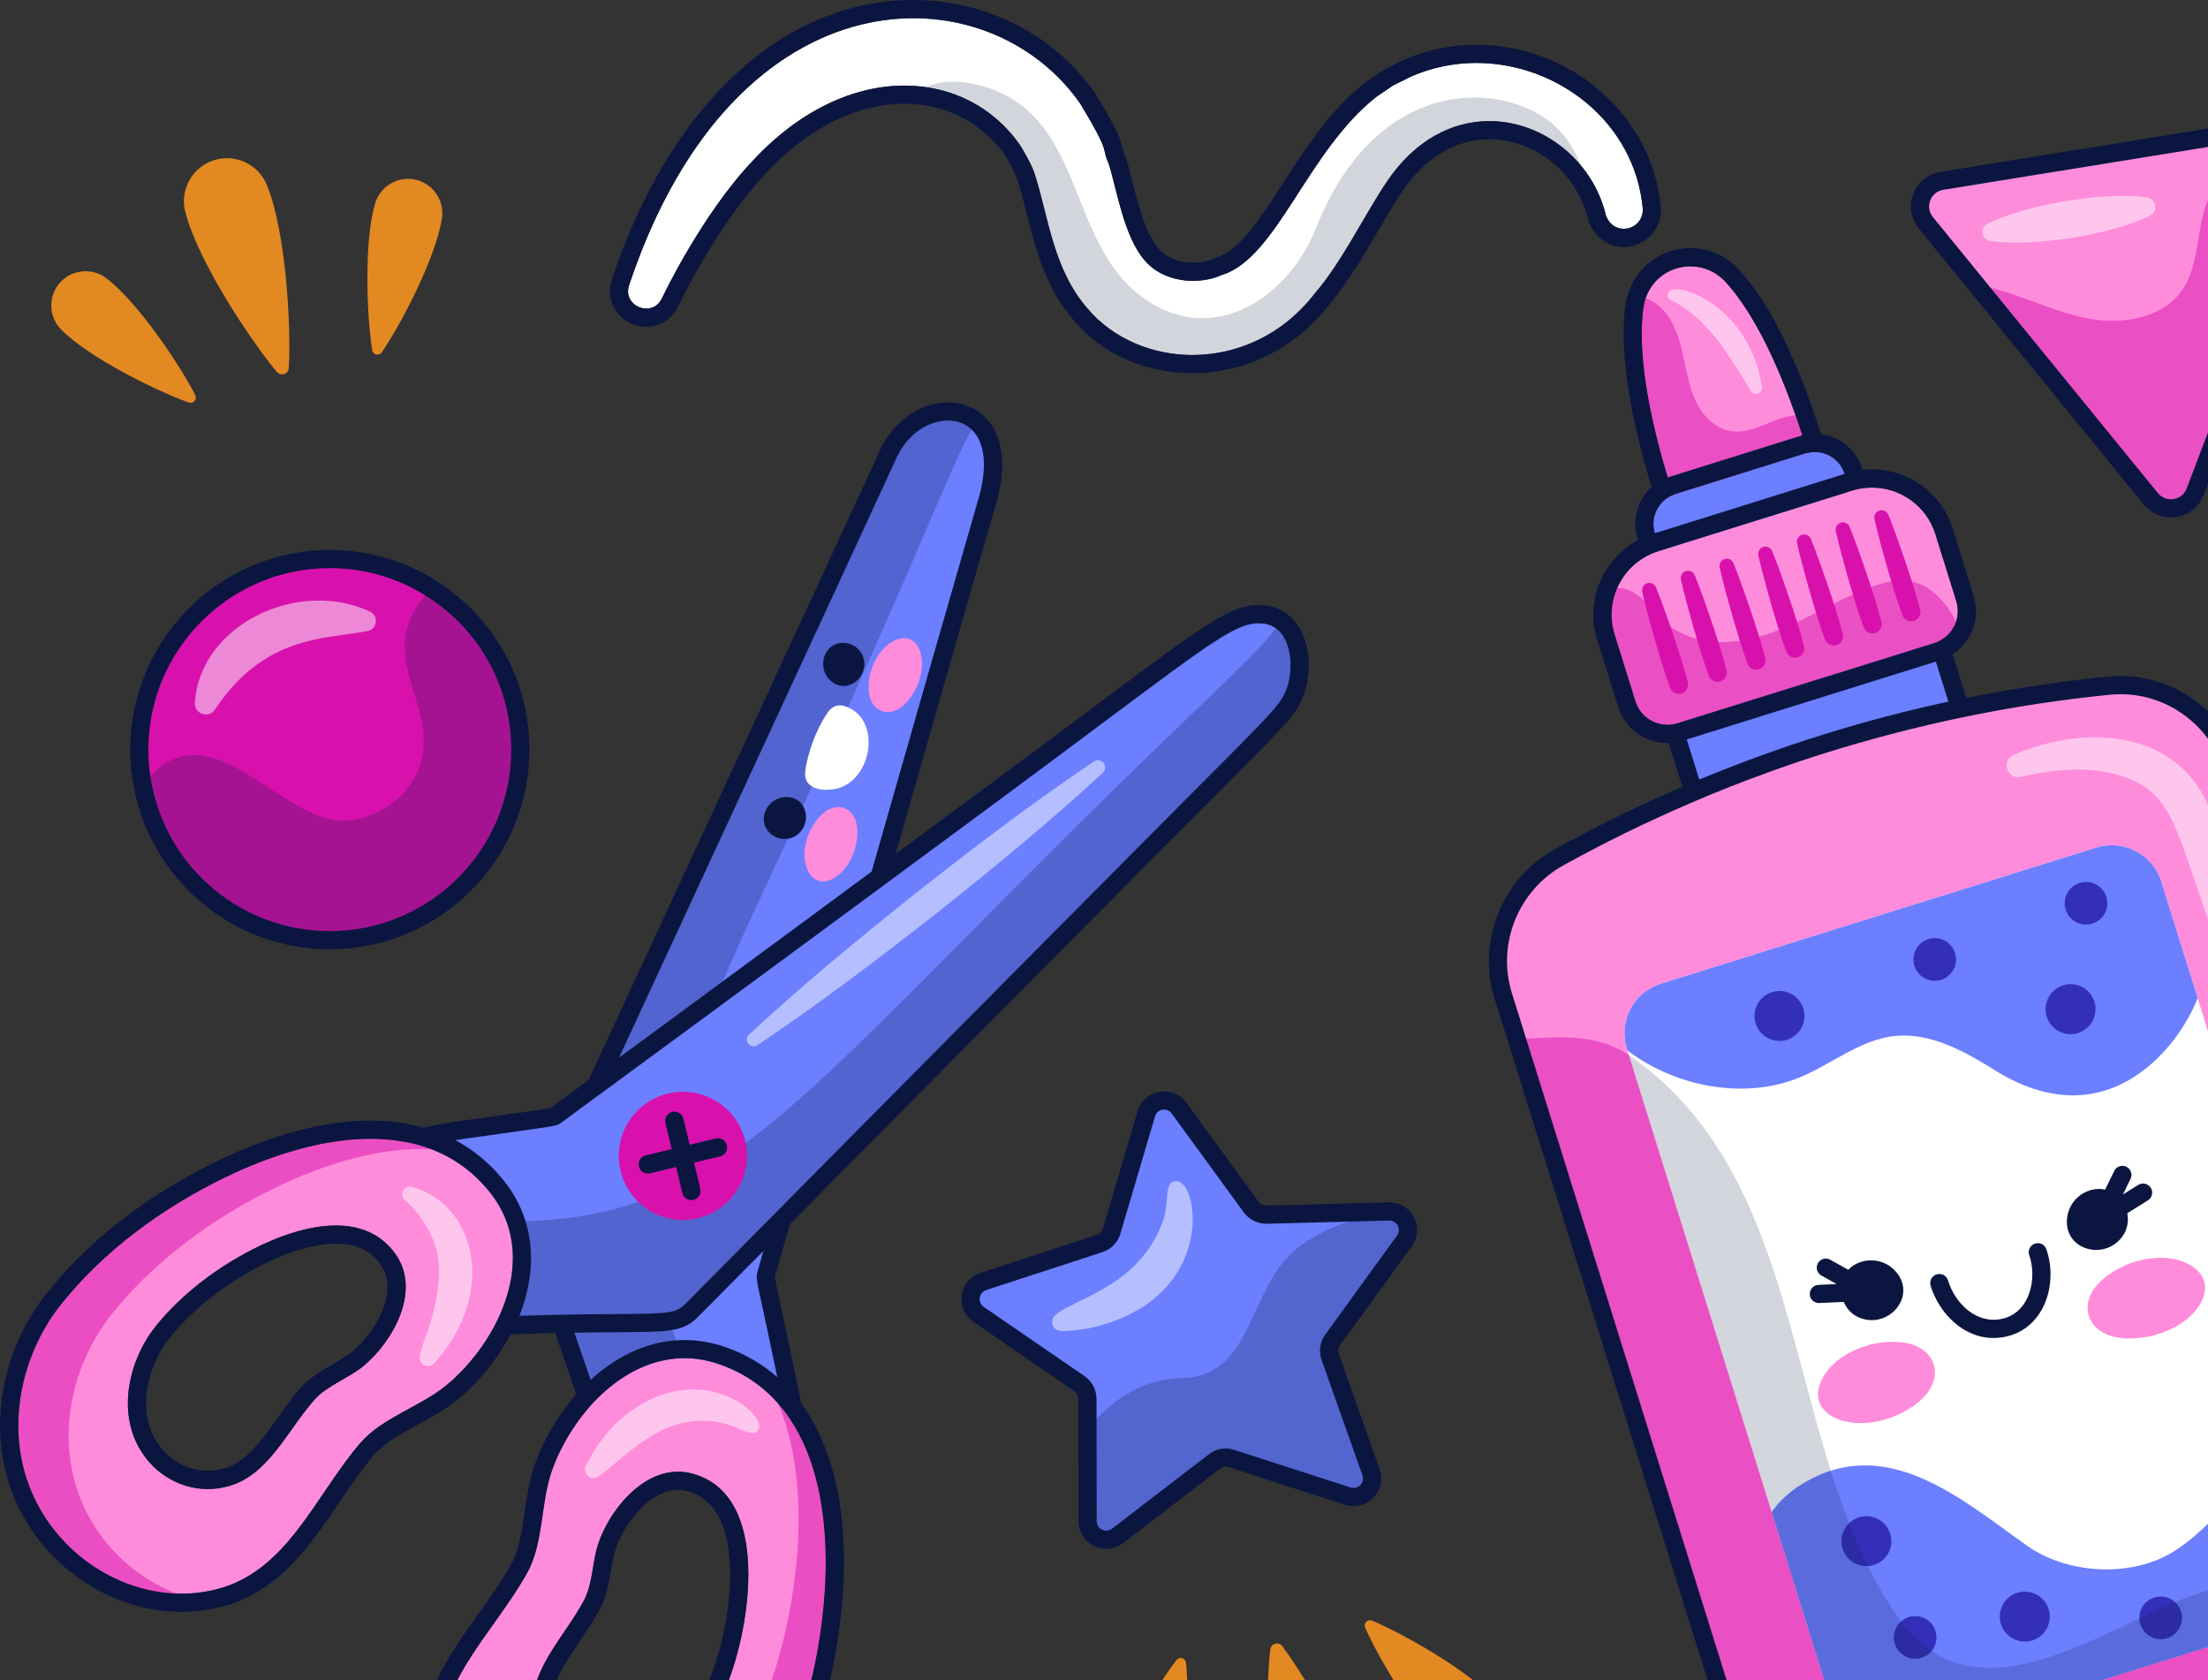 <svg width="92" height="70" viewBox="0 0 92 70" fill="none" xmlns="http://www.w3.org/2000/svg">
<rect x="0" y="0" width="92" height="70" fill="#333333" stroke="none"/>
<path d="M96.735 6.617L91.465 20.482C91.172 21.261 90.144 21.427 89.616 20.782L82.347 11.867L80.245 9.286C79.717 8.64 80.085 7.667 80.91 7.534L95.551 5.164C95.589 5.158 95.629 5.155 95.668 5.153C95.671 5.148 95.671 5.148 95.675 5.151C96.436 5.111 97.014 5.876 96.735 6.617Z" fill="#FF8CDB"/>
<g opacity="0.5">
<path d="M96.736 6.617L91.466 20.482C91.173 21.261 90.145 21.427 89.617 20.782L82.348 11.867C82.433 11.88 82.518 11.895 82.604 11.912C84.063 12.209 85.407 12.937 86.867 13.242C88.325 13.552 90.069 13.313 90.922 12.088C91.559 11.166 91.525 9.955 91.816 8.872C92.301 7.058 93.872 5.65 95.669 5.153C95.672 5.149 95.672 5.149 95.677 5.152C96.437 5.111 97.015 5.876 96.736 6.617Z" fill="#D811AD"/>
</g>
<path opacity="0.5" d="M82.818 9.318C84.443 8.53 87.542 7.979 89.45 8.22C89.85 8.271 89.944 8.814 89.575 8.993C87.911 9.79 84.802 10.289 82.936 10.044C82.726 10.017 82.577 9.824 82.605 9.613C82.623 9.481 82.707 9.372 82.818 9.318Z" fill="white"/>
<path d="M90.45 21.56C90.015 21.56 89.607 21.368 89.324 21.021L79.952 9.525C79.618 9.116 79.531 8.577 79.718 8.083C79.905 7.59 80.329 7.244 80.851 7.16L95.493 4.789C95.54 4.782 95.588 4.778 95.635 4.775C95.642 4.774 95.65 4.773 95.657 4.773C96.148 4.74 96.612 4.969 96.904 5.369C97.197 5.769 97.267 6.285 97.091 6.75C97.091 6.75 97.091 6.751 97.091 6.751L91.821 20.616C91.636 21.109 91.215 21.454 90.694 21.54C90.612 21.553 90.531 21.56 90.45 21.56ZM95.712 5.529C95.704 5.53 95.697 5.531 95.689 5.531C95.663 5.533 95.637 5.534 95.612 5.538L80.972 7.908C80.72 7.949 80.516 8.114 80.426 8.352C80.336 8.589 80.379 8.849 80.54 9.046L89.911 20.543C90.072 20.74 90.322 20.836 90.571 20.792C90.821 20.751 91.023 20.586 91.112 20.349L96.383 6.482C96.468 6.254 96.435 6.012 96.292 5.817C96.155 5.629 95.959 5.52 95.712 5.529Z" fill="#0A1640"/>
<path d="M55.528 55.821C55.378 56.03 55.337 56.298 55.426 56.536L57.126 61.335C57.342 61.943 56.77 62.529 56.158 62.334L51.314 60.766C51.071 60.686 50.805 60.732 50.603 60.889L46.564 63.99C46.054 64.379 45.318 64.019 45.318 63.373L45.313 59.561L45.31 58.283C45.31 58.029 45.185 57.789 44.974 57.644L40.779 54.764C40.248 54.401 40.365 53.585 40.977 53.388L45.816 51.808C46.06 51.731 46.248 51.535 46.32 51.289L47.762 46.407C47.945 45.79 48.756 45.65 49.131 46.171L52.131 50.286C52.281 50.494 52.524 50.615 52.78 50.606L57.869 50.472C57.935 50.468 58 50.477 58.062 50.494C58.585 50.606 58.856 51.236 58.516 51.702L55.528 55.821Z" fill="#6B7FFF"/>
<g opacity="0.25">
<path d="M55.528 55.821C55.377 56.03 55.337 56.298 55.426 56.536L57.125 61.335C57.342 61.943 56.769 62.529 56.158 62.334L51.313 60.766C51.07 60.686 50.804 60.731 50.602 60.889L46.564 63.99C46.053 64.379 45.318 64.019 45.317 63.373L45.312 59.561C46.299 58.302 47.651 57.443 49.227 57.416C52.252 57.369 51.981 53.666 54.016 52.035C55.171 51.111 56.593 50.68 58.062 50.493C58.584 50.605 58.855 51.236 58.516 51.702L55.528 55.821Z" fill="#0A1640"/>
</g>
<path opacity="0.5" d="M45.333 55.349C44.512 55.457 43.853 55.618 43.836 55.07C43.811 54.257 47.294 54.006 48.422 50.959C48.777 50.103 48.432 49.171 49.054 49.216C49.98 49.285 50.69 54.201 45.333 55.349Z" fill="white"/>
<path d="M46.093 64.529C45.919 64.529 45.743 64.489 45.58 64.409C45.185 64.213 44.939 63.817 44.939 63.374L44.931 58.283C44.931 58.153 44.867 58.03 44.759 57.956L40.565 55.077C40.198 54.826 40.011 54.396 40.075 53.957C40.139 53.519 40.44 53.162 40.86 53.027L45.698 51.448C45.824 51.408 45.919 51.309 45.957 51.182L47.399 46.3C47.525 45.874 47.875 45.563 48.314 45.489C48.749 45.414 49.181 45.591 49.439 45.95L52.437 50.063C52.515 50.171 52.634 50.224 52.768 50.228L57.859 50.094C57.952 50.087 58.057 50.1 58.162 50.129C58.521 50.205 58.83 50.471 58.97 50.837C59.109 51.201 59.055 51.608 58.824 51.926L55.837 56.044C55.759 56.152 55.739 56.286 55.783 56.404L57.484 61.208C57.633 61.625 57.534 62.081 57.227 62.398C56.919 62.715 56.464 62.829 56.044 62.695L51.198 61.127C51.073 61.086 50.938 61.109 50.836 61.189L46.796 64.291C46.587 64.449 46.341 64.529 46.093 64.529ZM48.509 46.229C48.486 46.229 48.463 46.231 48.439 46.235C48.286 46.261 48.169 46.365 48.125 46.514L46.683 51.396C46.575 51.764 46.293 52.053 45.93 52.169L41.093 53.747C40.946 53.795 40.846 53.914 40.824 54.066C40.801 54.22 40.864 54.364 40.992 54.452L45.187 57.331C45.5 57.547 45.687 57.902 45.688 58.282L45.696 63.373C45.696 63.528 45.778 63.662 45.915 63.73C46.053 63.798 46.21 63.783 46.334 63.689L50.371 60.589C50.67 60.355 51.068 60.286 51.432 60.407L56.274 61.973C56.422 62.022 56.573 61.982 56.68 61.871C56.787 61.761 56.82 61.608 56.768 61.462L55.068 56.664C54.938 56.314 54.994 55.914 55.221 55.6L55.221 55.6L58.208 51.481C58.319 51.329 58.288 51.182 58.26 51.109C58.212 50.984 58.108 50.892 57.981 50.865C57.934 50.852 57.908 50.852 57.888 50.851L52.788 50.985C52.421 50.993 52.047 50.819 51.822 50.509L48.824 46.395C48.748 46.288 48.633 46.229 48.509 46.229Z" fill="#0A1640"/>
<path d="M21.679 31.231C21.679 35.617 18.125 39.172 13.739 39.172C9.875 39.172 6.652 36.404 5.949 32.743C5.852 32.253 5.803 31.749 5.803 31.231C5.803 26.846 9.357 23.291 13.739 23.291C15.313 23.291 16.785 23.751 18.019 24.547C20.221 25.953 21.679 28.419 21.679 31.231Z" fill="#D811AD"/>
<g opacity="0.25">
<path d="M21.68 31.231C21.68 35.617 18.125 39.172 13.739 39.172C9.875 39.172 6.652 36.404 5.949 32.743C6.06 32.566 6.192 32.403 6.338 32.257C8.973 29.609 11.821 34.392 14.469 34.185C16.016 34.065 17.471 32.832 17.639 31.253C17.83 29.427 16.401 27.774 17.02 25.996C17.241 25.36 17.586 24.882 18.019 24.546C20.221 25.953 21.68 28.419 21.68 31.231Z" fill="#0A1640"/>
</g>
<path opacity="0.5" d="M8.968 29.546L8.956 29.564C8.697 29.951 8.094 29.745 8.121 29.283C8.317 26.036 12.42 24.078 15.413 25.48C15.808 25.665 15.707 26.256 15.273 26.298C13.487 26.635 11.024 26.474 8.968 29.546Z" fill="white"/>
<path d="M13.74 39.551C9.76 39.551 6.327 36.718 5.578 32.815C5.476 32.306 5.425 31.772 5.425 31.232C5.425 26.644 9.155 22.912 13.74 22.912C15.339 22.912 16.89 23.367 18.225 24.229C20.625 25.761 22.059 28.38 22.059 31.232C22.059 35.819 18.327 39.551 13.74 39.551ZM13.74 23.67C9.573 23.67 6.183 27.062 6.183 31.232C6.183 31.723 6.229 32.206 6.322 32.67C7.003 36.219 10.123 38.793 13.74 38.793C17.91 38.793 21.302 35.401 21.302 31.232C21.302 28.64 19.999 26.26 17.816 24.866C16.602 24.083 15.193 23.67 13.74 23.67Z" fill="#0A1640"/>
<path d="M40.717 17.592C41.331 18.146 41.617 19.227 41.135 20.884C39.613 26.122 32.699 50.371 31.928 53.079C31.892 53.218 31.887 53.224 32.134 54.356C32.295 55.098 32.566 56.337 32.969 58.352C33.065 58.806 32.974 59.281 32.711 59.67C32.687 59.706 32.662 59.743 32.634 59.777C32.314 60.179 31.836 60.418 31.32 60.428L30.147 60.46L26.543 60.552C25.791 60.577 25.112 60.113 24.864 59.393L22.281 51.887C22.134 51.466 22.16 50.994 22.349 50.594C24.075 46.871 36.183 20.741 36.964 19.018C37.736 17.203 39.685 16.655 40.717 17.592Z" fill="#6B7FFF"/>
<path opacity="0.25" d="M40.717 17.592C40.306 18.087 39.889 19.057 38.825 21.525C37.609 24.36 35.57 29.099 31.727 37.308C27.095 47.21 27.24 49.429 27.405 52.003C27.426 52.305 27.445 52.611 27.458 52.932C27.537 54.803 29.221 58.621 30.104 60.374L30.147 60.461L26.543 60.553C25.791 60.577 25.112 60.113 24.864 59.394L22.281 51.887C22.134 51.466 22.16 50.995 22.349 50.594C24.075 46.871 36.183 20.741 36.964 19.018C37.736 17.203 39.685 16.655 40.717 17.592Z" fill="#0A1640"/>
<path d="M34.483 29.69C34.682 29.398 34.954 29.331 35.228 29.428C36.702 29.947 36.365 32.307 35.037 32.803C34.561 32.981 33.575 32.99 33.546 32.282C33.531 31.909 33.836 30.641 34.483 29.69Z" fill="white"/>
<path d="M33.676 36.305C33.278 35.531 33.685 34.382 34.33 33.857C34.97 33.336 35.811 33.703 35.718 34.832C35.592 36.379 34.191 37.309 33.676 36.305Z" fill="#FF8CDB"/>
<path d="M37.355 26.652C36.543 26.966 36.081 28.094 36.214 28.915C36.345 29.729 37.217 30.015 37.899 29.111C38.834 27.873 38.408 26.246 37.355 26.652Z" fill="#FF8CDB"/>
<path d="M24.081 78.983C21.165 78.521 18.675 76.198 18.352 73.263C18.019 70.221 20.562 68.067 21.976 65.508C22.648 64.289 22.529 62.627 22.983 61.31C23.88 58.712 26.649 55.695 29.96 56.836C34.023 58.238 34.692 63.032 34.315 66.938C34.032 69.877 33.191 72.803 31.692 75.261C30.28 77.573 27.34 79.499 24.081 78.983ZM29.526 71.779C30.39 70.313 30.897 68.612 31.1 66.93C31.369 64.692 31.073 62.001 28.856 61.396C27.049 60.904 25.477 62.746 24.943 64.265C24.672 65.035 24.713 65.972 24.323 66.697C23.504 68.216 22.07 69.559 22.206 71.272C22.337 72.923 23.674 74.125 25.274 74.251C27.062 74.392 28.712 73.159 29.526 71.779Z" fill="#FF8CDB"/>
<path opacity="0.5" d="M22.948 77.168C26.207 77.684 29.148 75.757 30.56 73.445C32.059 70.988 32.9 68.062 33.183 65.123C33.395 62.931 33.276 60.457 32.413 58.462C34.292 60.585 34.598 64.01 34.315 66.938C34.032 69.876 33.191 72.802 31.692 75.26C30.28 77.572 27.34 79.499 24.081 78.982C21.72 78.608 19.638 77.015 18.76 74.863C19.82 76.069 21.318 76.909 22.948 77.168Z" fill="#D811AD"/>
<path opacity="0.5" d="M25.6 59.361C25.092 59.937 24.802 60.285 24.415 61.069C24.252 61.402 24.647 61.731 24.944 61.51L24.973 61.489C26.182 60.589 27.482 59.069 29.489 59.201C30.763 59.252 31.367 60.073 31.617 59.521C31.915 58.86 28.865 56.302 25.6 59.361Z" fill="white"/>
<path d="M40.972 17.312C40.444 16.835 39.705 16.659 38.941 16.827C37.935 17.046 37.068 17.811 36.621 18.863C35.835 20.59 23.622 46.947 22.007 50.435C21.775 50.925 21.745 51.501 21.921 52.012L24.013 58.09C23.249 58.958 22.63 60.01 22.269 61.063C22.05 61.686 21.956 62.352 21.861 62.996C21.745 63.799 21.634 64.559 21.311 65.144C20.929 65.84 20.435 66.531 19.958 67.201C18.665 69.014 17.329 70.891 17.596 73.348C17.948 76.518 20.624 79.203 23.962 79.731C24.357 79.792 24.756 79.826 25.156 79.826C27.974 79.826 30.792 78.189 32.338 75.655C33.812 73.241 34.757 70.251 35.07 67.008C35.302 64.62 35.229 61.243 33.575 58.743C33.507 58.64 33.438 58.541 33.365 58.443C33.361 58.387 33.352 58.331 33.339 58.279C32.961 56.376 32.691 55.144 32.532 54.409L32.506 54.276C32.386 53.739 32.287 53.275 32.291 53.185C33.266 49.77 40.023 26.075 41.501 20.989C42.141 18.785 41.445 17.737 40.972 17.312ZM34.314 66.934C34.031 69.877 33.189 72.802 31.69 75.259C30.435 77.317 27.974 79.065 25.156 79.065C24.804 79.065 24.443 79.04 24.082 78.984C21.165 78.52 18.674 76.2 18.352 73.262C18.017 70.221 20.56 68.069 21.977 65.508C22.647 64.288 22.527 62.626 22.982 61.307C23.262 60.491 23.734 59.632 24.34 58.876C24.417 58.777 24.499 58.678 24.585 58.584C25.607 57.441 26.973 56.586 28.515 56.586C28.983 56.586 29.465 56.664 29.959 56.836C31.29 57.295 32.257 58.12 32.94 59.16C33.008 59.263 33.073 59.37 33.142 59.477C34.37 61.582 34.555 64.439 34.314 66.934ZM40.77 20.778C39.293 25.864 32.536 49.563 31.561 52.982C31.501 53.223 31.514 53.292 31.763 54.439L31.793 54.568C31.917 55.156 32.115 56.058 32.386 57.373C31.758 56.823 31.028 56.402 30.208 56.118C29.649 55.925 29.082 55.83 28.515 55.83C27.149 55.83 25.783 56.41 24.61 57.489L22.639 51.763C22.523 51.436 22.544 51.071 22.695 50.753C24.31 47.265 36.526 20.903 37.312 19.168C37.669 18.33 38.339 17.733 39.104 17.565C39.237 17.535 39.37 17.522 39.499 17.522C39.868 17.522 40.208 17.642 40.461 17.875C41.045 18.398 41.157 19.455 40.77 20.778Z" fill="#0A1640"/>
<path d="M32.758 33.205C32.255 33.212 31.891 33.591 31.832 34.012C31.733 34.731 32.571 35.199 33.155 34.823C33.882 34.355 33.643 33.193 32.758 33.205Z" fill="#0A1640"/>
<path d="M34.452 27.14C34.216 27.492 34.235 28.018 34.606 28.358C35.258 28.956 36.21 28.247 35.98 27.415C35.794 26.744 34.856 26.537 34.452 27.14Z" fill="#0A1640"/>
<path d="M28.855 61.397C28.653 61.341 28.451 61.316 28.253 61.316C26.707 61.316 25.418 62.918 24.946 64.267C24.671 65.036 24.714 65.972 24.323 66.694C23.502 68.214 22.072 69.559 22.205 71.273C22.338 72.922 23.674 74.125 25.276 74.25C25.371 74.258 25.461 74.263 25.555 74.263C27.231 74.263 28.756 73.086 29.525 71.78C30.388 70.315 30.895 68.614 31.097 66.93C31.367 64.692 31.075 61.999 28.855 61.397ZM30.345 66.84C30.143 68.528 29.632 70.105 28.872 71.393C28.253 72.446 26.986 73.502 25.555 73.502C25.483 73.502 25.41 73.502 25.337 73.494C24.056 73.395 23.06 72.433 22.961 71.213C22.884 70.255 23.498 69.353 24.147 68.395C24.434 67.965 24.735 67.523 24.988 67.055C25.272 66.526 25.371 65.946 25.457 65.431C25.513 65.1 25.564 64.782 25.659 64.52C26.08 63.317 27.166 62.072 28.253 62.072C28.386 62.072 28.524 62.093 28.657 62.127C30.629 62.664 30.495 65.603 30.345 66.84Z" fill="#0A1640"/>
<path d="M54.089 26.709C54.411 27.516 54.272 28.61 53.729 29.415C53.446 29.833 55.113 28.042 28.849 54.567C28.001 55.429 27.497 54.926 19.732 55.275C18.968 55.291 18.295 54.816 18.056 54.098L16.857 50.605L16.505 49.579C16.337 49.096 16.394 48.564 16.664 48.123C17.212 47.241 17.689 47.309 21.915 46.702C23.063 46.537 23.069 46.536 23.189 46.45C31.341 40.464 37.034 36.26 41.19 33.187C43.987 31.12 46.763 29.016 49.613 27.023C50.311 26.535 51.144 25.802 52.019 25.66C53.119 25.481 53.795 25.976 54.089 26.709Z" fill="#6B7FFF"/>
<path opacity="0.25" d="M54.149 26.685C54.47 27.473 54.274 28.607 53.729 29.414C53.446 29.832 55.113 28.042 28.849 54.567C28.002 55.429 27.498 54.925 19.732 55.274C18.968 55.29 18.295 54.816 18.056 54.098L16.857 50.605L17.234 50.644C30.353 52.087 31.162 47.407 50.156 29.268C53.423 26.155 53.248 26.052 53.308 25.799C53.688 25.969 53.981 26.274 54.149 26.685Z" fill="#0A1640"/>
<path d="M30.733 49.549C29.965 50.807 28.321 51.205 27.062 50.436C25.804 49.668 25.406 48.024 26.174 46.766C26.943 45.507 28.587 45.109 29.845 45.878C31.104 46.647 31.502 48.29 30.733 49.549Z" fill="#D811AD"/>
<path d="M2.491 54.413C4.271 52.151 6.721 50.344 9.377 49.054C12.906 47.34 17.634 46.295 20.363 49.615C22.587 52.321 20.724 55.968 18.602 57.714C17.526 58.599 15.926 59.065 15.018 60.121C13.112 62.339 11.979 65.473 9.012 66.221C6.148 66.941 3.104 65.416 1.654 62.845C0.034 59.97 0.815 56.542 2.491 54.413ZM5.674 60.077C6.35 61.533 7.942 62.367 9.535 61.914C11.188 61.445 11.948 59.633 13.086 58.336C13.629 57.718 14.522 57.43 15.149 56.907C16.386 55.878 17.566 53.762 16.474 52.24C15.134 50.372 12.509 51.034 10.505 52.066C8.999 52.842 7.581 53.91 6.508 55.231C5.499 56.474 4.918 58.45 5.674 60.077Z" fill="#FF8CDB"/>
<path opacity="0.5" d="M3.75 63.273C2.13 60.398 2.911 56.971 4.587 54.842C6.368 52.58 8.817 50.772 11.473 49.483C13.454 48.52 15.814 47.77 17.985 47.883C15.339 46.862 12.023 47.769 9.378 49.054C6.722 50.344 4.272 52.152 2.491 54.413C0.816 56.542 0.035 59.97 1.655 62.845C2.829 64.927 5.047 66.323 7.37 66.397C5.871 65.824 4.561 64.712 3.75 63.273Z" fill="#D811AD"/>
<g opacity="0.5">
<path d="M31.209 43.103C33.456 41.017 35.817 39.078 38.206 37.174C40.607 35.285 43.036 33.432 45.581 31.726C45.719 31.633 45.905 31.67 45.998 31.808C46.081 31.932 46.059 32.096 45.952 32.195C43.703 34.276 41.339 36.211 38.945 38.109C36.539 39.993 34.106 41.841 31.558 43.544C31.429 43.63 31.253 43.595 31.167 43.466C31.088 43.349 31.109 43.195 31.209 43.103Z" fill="white"/>
<path d="M17.181 49.449C19.855 50.229 20.71 53.884 18.097 56.797C17.966 56.942 17.742 56.954 17.597 56.824C17.168 56.439 18.239 55.266 18.296 52.946C18.283 51.107 16.835 49.969 16.862 50.001C16.616 49.766 16.851 49.353 17.181 49.449Z" fill="white"/>
</g>
<path d="M30.114 47.477C30.027 47.423 29.923 47.407 29.823 47.431L28.737 47.694L28.474 46.607C28.45 46.507 28.389 46.423 28.301 46.37C28.213 46.316 28.11 46.3 28.011 46.324C27.911 46.348 27.826 46.408 27.773 46.497C27.719 46.585 27.703 46.688 27.727 46.787L27.99 47.874L26.904 48.137C26.805 48.161 26.725 48.215 26.666 48.31C26.612 48.398 26.596 48.501 26.62 48.601C26.644 48.7 26.706 48.785 26.794 48.838C26.881 48.892 26.985 48.908 27.084 48.884L28.171 48.621L28.433 49.707C28.457 49.807 28.518 49.891 28.606 49.945C28.694 49.998 28.797 50.014 28.897 49.991C28.993 49.967 29.073 49.909 29.125 49.832C29.183 49.745 29.207 49.635 29.18 49.527L28.918 48.44L30.004 48.178C30.101 48.154 30.18 48.096 30.232 48.02C30.29 47.934 30.314 47.823 30.287 47.714C30.263 47.615 30.202 47.531 30.114 47.477Z" fill="#0A1640"/>
<path d="M54.108 26.101C53.769 25.572 53.267 25.267 52.648 25.22C51.381 25.121 50.474 25.791 45.483 29.524C44.25 30.443 42.768 31.552 40.964 32.883C36.956 35.843 31.29 40.031 22.953 46.152C22.888 46.178 22.523 46.234 21.861 46.328C21.252 46.414 20.719 46.487 20.255 46.552C18.971 46.732 18.184 46.84 17.648 46.981C17.527 46.943 17.403 46.913 17.274 46.883C16.698 46.754 16.084 46.685 15.44 46.685C13.021 46.685 10.628 47.604 9.048 48.373C6.118 49.795 3.644 51.719 1.895 53.945C0.117 56.204 -0.849 59.946 0.993 63.219C2.342 65.611 4.92 67.154 7.557 67.154C8.111 67.154 8.661 67.085 9.194 66.952C11.591 66.35 12.884 64.443 14.134 62.605C14.593 61.922 15.074 61.217 15.59 60.611C16.024 60.109 16.698 59.744 17.411 59.353C17.983 59.044 18.571 58.721 19.082 58.3C19.95 57.583 20.732 56.621 21.277 55.594V55.59C23.309 55.521 24.718 55.513 25.77 55.504C27.957 55.491 28.477 55.487 29.117 54.834C29.551 54.391 29.984 53.958 30.418 53.519L32.6 51.32C35.221 48.67 37.845 46.023 40.47 43.377C42.579 41.247 44.693 39.12 46.806 36.994C48.146 35.645 49.233 34.554 50.118 33.669C53.803 29.975 54.023 29.756 54.319 28.953C54.607 28.192 54.663 26.973 54.108 26.101ZM18.601 57.716C17.527 58.601 15.925 59.065 15.014 60.117C13.111 62.338 11.977 65.47 9.009 66.217C8.528 66.337 8.042 66.397 7.557 66.397C5.169 66.397 2.858 64.984 1.655 62.845C0.031 59.971 0.813 56.543 2.488 54.413C4.271 52.153 6.719 50.345 9.378 49.056C11.221 48.158 13.395 47.445 15.44 47.445C15.878 47.445 16.316 47.48 16.737 47.553C16.861 47.57 16.986 47.596 17.106 47.621C18.335 47.896 19.46 48.515 20.362 49.615C21.793 51.35 21.535 53.476 20.607 55.238C20.547 55.349 20.487 55.461 20.422 55.568C19.92 56.415 19.271 57.162 18.601 57.716ZM53.61 28.686C53.61 28.691 53.61 28.691 53.61 28.691C53.37 29.335 53.155 29.55 49.581 33.132C48.696 34.022 47.609 35.108 46.269 36.462C44.156 38.588 42.042 40.714 39.933 42.845C37.308 45.487 34.684 48.137 32.063 50.787L29.881 52.987C29.448 53.425 29.009 53.863 28.58 54.301C28.172 54.718 27.918 54.731 25.766 54.748C24.774 54.752 23.477 54.761 21.638 54.821C22.471 52.733 22.235 50.697 20.947 49.133C20.384 48.446 19.722 47.901 18.971 47.501C19.353 47.441 19.808 47.381 20.358 47.304C20.826 47.239 21.359 47.166 21.969 47.076C23.215 46.9 23.215 46.9 23.412 46.754C31.741 40.641 37.407 36.453 41.415 33.493C43.219 32.157 44.705 31.049 45.934 30.13C50.625 26.629 51.596 25.89 52.588 25.976C52.966 26.006 53.262 26.182 53.468 26.504C53.859 27.123 53.834 28.094 53.61 28.686Z" fill="#0A1640"/>
<path d="M13.996 51.058C12.853 51.058 11.586 51.505 10.504 52.063C9 52.84 7.583 53.91 6.509 55.229C5.495 56.475 4.919 58.451 5.671 60.079C6.221 61.264 7.381 62.037 8.657 62.037C8.944 62.037 9.241 61.999 9.537 61.913C11.187 61.445 11.947 59.632 13.085 58.335C13.627 57.716 14.52 57.428 15.147 56.908C16.389 55.877 17.566 53.76 16.47 52.239C15.856 51.38 14.971 51.058 13.996 51.058ZM14.662 56.324C14.451 56.5 14.172 56.659 13.884 56.827C13.429 57.089 12.914 57.381 12.514 57.832C12.162 58.236 11.853 58.674 11.552 59.095C10.882 60.036 10.25 60.925 9.331 61.183C9.108 61.247 8.884 61.277 8.657 61.277C7.69 61.277 6.788 60.68 6.358 59.757C5.723 58.382 6.294 56.694 7.097 55.706C8.042 54.546 9.34 53.519 10.852 52.737C12.007 52.14 13.124 51.814 13.996 51.814C14.829 51.814 15.439 52.097 15.856 52.682C16.668 53.816 15.624 55.525 14.662 56.324Z" fill="#0A1640"/>
<path d="M75.326 18.867C75.291 18.867 75.257 18.88 75.222 18.888L69.81 20.581C69.776 20.589 69.746 20.602 69.716 20.619C68.392 16.508 68.298 14.129 68.474 12.831C68.496 12.685 68.526 12.548 68.569 12.419C69.05 11.027 70.858 10.611 71.911 11.758C72.671 12.595 73.728 14.202 74.814 17.294C74.986 17.78 75.154 18.304 75.326 18.867Z" fill="#FF8CDB"/>
<path d="M103.501 69.142C102.972 70.474 101.868 71.565 100.399 72.025L79.381 78.597C76.795 79.405 74.037 77.961 73.225 75.371L62.636 41.492C61.936 39.262 62.911 36.857 64.956 35.723C66.614 34.808 68.483 33.876 70.566 32.995C72.267 32.269 74.114 31.577 76.103 30.959C78.036 30.357 79.9 29.885 81.67 29.52C83.9 29.056 85.987 28.755 87.882 28.566C90.193 28.334 92.336 29.777 93.032 31.994L103.621 65.873C103.969 66.986 103.9 68.137 103.501 69.142Z" fill="#FF8CDB"/>
<path d="M81.507 25.894C81.391 26.247 81.133 26.547 80.79 26.71V26.715C80.73 26.745 80.665 26.77 80.596 26.792L69.896 30.134C69.823 30.155 69.754 30.173 69.686 30.181C69.015 30.284 68.354 29.889 68.143 29.219L67.276 26.436C67.07 25.774 67.121 25.091 67.379 24.503C67.688 23.789 68.294 23.214 69.093 22.965L69.402 22.866L76.863 20.538L77.173 20.439C78.633 19.983 80.184 20.795 80.644 22.256L81.511 25.039C81.602 25.331 81.593 25.628 81.507 25.894Z" fill="#FF8CDB"/>
<path d="M67.783 43.695L76.393 71.241C76.748 72.377 77.957 73.013 79.096 72.657L97.241 66.985C98.064 66.727 98.624 66.021 98.738 65.221C98.782 64.917 98.759 64.597 98.661 64.28L90.05 36.735C89.694 35.595 88.482 34.96 87.342 35.316L69.197 40.988C68.058 41.345 67.427 42.556 67.783 43.695Z" fill="white"/>
<path d="M81.67 29.52C79.9 29.885 78.036 30.358 76.103 30.959C74.114 31.578 72.267 32.269 70.566 32.995L69.686 30.181C69.754 30.173 69.823 30.156 69.896 30.134L80.596 26.792C80.665 26.771 80.73 26.745 80.79 26.715L81.67 29.52Z" fill="#6B7FFF"/>
<path d="M76.923 20.138C76.923 20.276 76.902 20.409 76.863 20.538L69.402 22.866C69.196 22.711 69.037 22.488 68.951 22.222C68.912 22.093 68.891 21.96 68.891 21.831C68.891 21.307 69.209 20.817 69.715 20.619C69.746 20.602 69.775 20.589 69.81 20.581L75.222 18.888C75.257 18.88 75.291 18.867 75.325 18.867C75.987 18.712 76.661 19.09 76.863 19.747C76.902 19.876 76.923 20.009 76.923 20.138Z" fill="#6B7FFF"/>
<path d="M67.785 43.694L67.806 43.761C69.641 45.17 72.383 45.809 74.698 44.999C76.165 44.488 77.447 43.278 79.043 43.154C80.532 43.041 81.939 43.852 83.153 44.609C84.784 45.628 86.631 46.032 88.427 45.148C89.77 44.486 90.962 43.108 91.57 41.586L90.053 36.733C89.697 35.593 88.484 34.959 87.345 35.315L69.2 40.986C68.06 41.343 67.429 42.554 67.785 43.694Z" fill="#6B7FFF"/>
<path d="M73.819 62.997L76.395 71.239C76.751 72.374 77.959 73.011 79.099 72.655L97.244 66.983C98.383 66.627 99.018 65.414 98.663 64.278L97.646 61.023C96.686 60.673 95.63 60.656 94.726 61.151C93.066 62.06 92.062 63.782 90.431 64.722C88.686 65.728 86.111 65.564 84.473 64.407C81.736 62.478 78.565 59.633 75.01 61.876C74.498 62.2 74.114 62.578 73.819 62.997Z" fill="#6B7FFF"/>
<path d="M78.104 21.63C78.259 22.309 78.446 22.978 78.634 23.646C78.829 24.312 79.026 24.977 79.265 25.63C79.339 25.831 79.562 25.935 79.763 25.861C79.952 25.792 80.055 25.589 80.005 25.398C79.83 24.726 79.613 24.067 79.394 23.408C79.168 22.751 78.941 22.095 78.682 21.449C78.619 21.294 78.443 21.218 78.287 21.281C78.147 21.338 78.072 21.487 78.104 21.63Z" fill="#D811AD"/>
<path d="M76.492 22.134C76.647 22.813 76.834 23.482 77.022 24.15C77.217 24.817 77.414 25.482 77.653 26.134C77.727 26.336 77.95 26.439 78.151 26.366C78.34 26.297 78.443 26.094 78.393 25.903C78.218 25.231 78.001 24.571 77.781 23.913C77.556 23.256 77.328 22.6 77.069 21.954C77.007 21.798 76.831 21.723 76.675 21.785C76.534 21.842 76.459 21.991 76.492 22.134Z" fill="#D811AD"/>
<path d="M74.879 22.639C75.033 23.317 75.22 23.986 75.409 24.655C75.604 25.321 75.8 25.986 76.039 26.639C76.113 26.84 76.336 26.944 76.538 26.87C76.727 26.801 76.829 26.598 76.78 26.407C76.605 25.735 76.387 25.076 76.168 24.417C75.943 23.761 75.715 23.104 75.456 22.458C75.394 22.303 75.217 22.227 75.062 22.29C74.921 22.346 74.846 22.496 74.879 22.639Z" fill="#D811AD"/>
<path d="M73.265 23.143C73.42 23.821 73.607 24.49 73.795 25.159C73.99 25.825 74.187 26.49 74.426 27.143C74.5 27.344 74.723 27.448 74.924 27.374C75.113 27.305 75.216 27.102 75.167 26.911C74.991 26.239 74.774 25.579 74.555 24.921C74.329 24.264 74.102 23.608 73.843 22.962C73.78 22.807 73.604 22.731 73.448 22.794C73.308 22.85 73.233 23 73.265 23.143Z" fill="#D811AD"/>
<path d="M71.652 23.647C71.807 24.326 71.994 24.994 72.182 25.663C72.377 26.329 72.574 26.994 72.813 27.647C72.887 27.849 73.11 27.952 73.311 27.878C73.5 27.809 73.603 27.606 73.553 27.415C73.378 26.743 73.161 26.083 72.942 25.425C72.716 24.768 72.489 24.112 72.23 23.466C72.167 23.311 71.991 23.235 71.835 23.298C71.694 23.354 71.62 23.504 71.652 23.647Z" fill="#D811AD"/>
<path d="M70.039 24.151C70.194 24.83 70.38 25.499 70.569 26.167C70.764 26.833 70.961 27.499 71.2 28.151C71.273 28.353 71.496 28.456 71.698 28.383C71.887 28.314 71.99 28.111 71.94 27.92C71.765 27.247 71.547 26.588 71.328 25.93C71.103 25.273 70.876 24.617 70.616 23.971C70.554 23.815 70.377 23.74 70.222 23.802C70.081 23.859 70.006 24.009 70.039 24.151Z" fill="#D811AD"/>
<path d="M68.425 24.655C68.58 25.334 68.767 26.003 68.956 26.672C69.151 27.338 69.347 28.003 69.586 28.656C69.66 28.857 69.883 28.961 70.085 28.887C70.273 28.818 70.376 28.615 70.327 28.424C70.151 27.752 69.934 27.092 69.715 26.434C69.49 25.777 69.262 25.121 69.003 24.475C68.941 24.32 68.764 24.244 68.609 24.307C68.468 24.363 68.393 24.513 68.425 24.655Z" fill="#D811AD"/>
<g opacity="0.5">
<path d="M71.515 14.112C71.934 14.604 72.991 16.335 72.966 16.3C73.115 16.511 73.449 16.378 73.412 16.122C72.895 12.582 69.486 11.527 69.484 12.289C69.484 12.378 69.535 12.455 69.609 12.492C69.652 12.522 70.555 12.887 71.515 14.112Z" fill="white"/>
<path d="M83.904 31.452C87.082 30.077 90.858 30.517 92.085 33.765L92.076 33.769L92.085 33.767L92.076 33.77C92.543 34.611 93.611 38.76 93.803 40.21C93.88 40.792 93.064 41.009 92.84 40.468C90.773 35.451 90.871 33.397 88.842 32.495C87.653 31.966 86.093 31.922 84.206 32.366C83.636 32.499 83.365 31.685 83.904 31.452Z" fill="white"/>
</g>
<path d="M91.283 52.72C90.114 52.027 88.284 52.55 87.403 53.507C86.531 54.455 87.022 55.801 88.791 55.765C91.215 55.716 92.8 53.62 91.283 52.72Z" fill="#FF8CDB"/>
<path d="M75.879 57.535C76.445 56.299 78.248 55.687 79.518 55.972C80.774 56.254 81.137 57.641 79.662 58.619C77.641 59.958 75.145 59.139 75.879 57.535Z" fill="#FF8CDB"/>
<path d="M87.266 41.734C87.438 42.282 87.132 42.866 86.584 43.038C86.035 43.209 85.451 42.903 85.28 42.355C85.109 41.806 85.415 41.223 85.963 41.051C86.511 40.879 87.095 41.185 87.266 41.734Z" fill="#332FBA"/>
<path d="M75.138 42.017C75.31 42.565 75.004 43.149 74.456 43.321C73.907 43.492 73.323 43.186 73.152 42.638C72.981 42.09 73.286 41.506 73.835 41.334C74.383 41.163 74.967 41.468 75.138 42.017Z" fill="#332FBA"/>
<path d="M78.76 63.898C78.931 64.447 78.626 65.031 78.077 65.202C77.528 65.374 76.945 65.068 76.773 64.519C76.602 63.971 76.908 63.387 77.456 63.216C78.004 63.044 78.588 63.35 78.76 63.898Z" fill="#332FBA"/>
<path d="M85.36 67.043C85.531 67.591 85.226 68.175 84.677 68.346C84.129 68.518 83.545 68.212 83.374 67.664C83.202 67.115 83.508 66.531 84.056 66.36C84.605 66.188 85.189 66.494 85.36 67.043Z" fill="#332FBA"/>
<path d="M81.462 39.71C81.608 40.178 81.347 40.677 80.879 40.823C80.411 40.969 79.912 40.708 79.766 40.24C79.62 39.772 79.881 39.273 80.349 39.127C80.817 38.981 81.315 39.242 81.462 39.71Z" fill="#332FBA"/>
<path d="M80.645 67.953C80.792 68.421 80.531 68.92 80.062 69.066C79.594 69.212 79.096 68.951 78.95 68.483C78.803 68.014 79.065 67.516 79.533 67.37C80.001 67.224 80.499 67.485 80.645 67.953Z" fill="#332FBA"/>
<path d="M90.877 67.141C91.023 67.609 90.762 68.107 90.294 68.253C89.826 68.4 89.327 68.138 89.181 67.67C89.035 67.202 89.296 66.704 89.764 66.558C90.233 66.412 90.73 66.672 90.877 67.141Z" fill="#332FBA"/>
<path d="M87.764 37.368C87.911 37.836 87.65 38.334 87.182 38.48C86.713 38.627 86.215 38.366 86.069 37.898C85.923 37.429 86.184 36.931 86.652 36.785C87.12 36.639 87.618 36.9 87.764 37.368Z" fill="#332FBA"/>
<g opacity="0.5">
<path d="M75.326 18.867C75.291 18.867 75.257 18.88 75.222 18.888L69.81 20.581C69.776 20.589 69.746 20.602 69.716 20.619C68.392 16.508 68.298 14.129 68.474 12.831C68.496 12.685 68.526 12.548 68.569 12.419C68.728 12.479 68.878 12.561 69.015 12.664C69.694 13.162 69.969 14.043 70.141 14.867C70.321 15.697 70.454 16.573 70.978 17.239C71.271 17.617 71.692 17.909 72.164 17.969C72.916 18.068 73.612 17.599 74.342 17.389C74.497 17.342 74.656 17.316 74.814 17.294C74.986 17.78 75.154 18.304 75.326 18.867Z" fill="#D811AD"/>
<path d="M63.198 43.293L73.225 75.371C74.035 77.963 76.791 79.403 79.38 78.594L100.396 72.025C101.871 71.564 102.974 70.475 103.502 69.141C103.324 68.036 102.894 67.013 101.919 66.3C101.023 65.644 99.919 65.318 98.74 65.221C98.626 66.021 98.067 66.727 97.243 66.984L79.098 72.656C77.959 73.013 76.75 72.376 76.395 71.241L67.868 43.96C66.45 43.009 64.876 43.219 63.198 43.293Z" fill="#D811AD"/>
<path d="M67.275 26.435L68.145 29.219C68.376 29.956 69.158 30.366 69.895 30.135L80.595 26.791C81.041 26.651 81.369 26.309 81.506 25.895C81.091 25.108 80.493 24.401 79.645 24.227C79.07 24.11 78.474 24.266 77.924 24.471C76.96 24.83 76.062 25.344 75.134 25.796C74.209 26.247 73.235 26.639 72.208 26.731C71.181 26.822 70.09 26.58 69.328 25.89C69.035 25.624 68.798 25.307 68.516 25.031C68.232 24.759 67.883 24.527 67.487 24.503C67.449 24.501 67.416 24.501 67.379 24.503C67.12 25.09 67.068 25.774 67.275 26.435Z" fill="#D811AD"/>
</g>
<g opacity="0.18">
<path d="M67.868 43.96L76.396 71.241C76.751 72.377 77.959 73.013 79.099 72.657L97.244 66.985C98.067 66.728 98.627 66.021 98.741 65.221C96.367 65.015 93.679 65.703 91.676 66.358C87.861 67.612 82.358 72.096 79.077 67.369C74.214 60.365 75.575 49.339 67.94 44.006C67.918 43.989 67.894 43.977 67.868 43.96Z" fill="#0A1640"/>
</g>
<path d="M84.785 51.814C84.587 51.883 84.484 52.097 84.553 52.295C84.768 52.922 84.708 53.674 84.403 54.207C84.248 54.486 83.943 54.838 83.397 54.95C82.332 55.173 81.456 54.288 81.168 53.348C81.108 53.146 80.897 53.034 80.695 53.094C80.494 53.154 80.382 53.365 80.442 53.567C80.786 54.692 81.787 55.745 83.062 55.745C83.221 55.745 83.385 55.727 83.552 55.693C84.201 55.56 84.725 55.173 85.064 54.58C85.477 53.854 85.554 52.884 85.266 52.05C85.202 51.853 84.987 51.745 84.785 51.814Z" fill="#0A1640"/>
<path d="M77.28 52.691C77.177 52.751 77.087 52.824 77.014 52.905L76.262 52.484C76.082 52.381 75.85 52.446 75.747 52.626C75.644 52.811 75.708 53.043 75.893 53.142L76.524 53.498L75.768 53.532C75.562 53.541 75.399 53.717 75.408 53.928C75.416 54.13 75.584 54.288 75.786 54.288H75.803L76.821 54.241C76.95 54.546 77.195 54.804 77.543 54.924C78.728 55.332 79.836 54.018 79.029 53.021C78.569 52.454 77.813 52.381 77.28 52.691Z" fill="#0A1640"/>
<path d="M89.093 49.366L88.457 49.765L88.77 49.117C88.865 48.928 88.783 48.7 88.599 48.61C88.41 48.519 88.182 48.597 88.092 48.786L87.714 49.563C87.606 49.538 87.49 49.529 87.37 49.538C86.756 49.585 86.176 50.074 86.124 50.805C86.025 52.081 87.688 52.532 88.427 51.522C88.646 51.226 88.702 50.873 88.637 50.547L89.496 50.01C89.672 49.898 89.728 49.666 89.617 49.486C89.505 49.31 89.273 49.258 89.093 49.366Z" fill="#0A1640"/>
<path d="M103.981 65.757L93.392 31.878C92.645 29.494 90.308 27.948 87.843 28.188C85.854 28.386 83.882 28.686 81.928 29.077L81.361 27.256C81.76 26.994 82.069 26.599 82.224 26.135C82.366 25.705 82.37 25.25 82.233 24.816L81.365 22.028C80.901 20.551 79.548 19.554 78.001 19.554C77.868 19.554 77.735 19.563 77.602 19.58C77.598 19.558 77.589 19.541 77.585 19.52C77.34 18.738 76.674 18.188 75.879 18.089C75.763 17.733 75.647 17.385 75.527 17.045C74.604 14.404 73.573 12.453 72.469 11.246C71.932 10.662 71.206 10.336 70.433 10.336C69.268 10.336 68.233 11.075 67.855 12.17C67.795 12.342 67.752 12.527 67.722 12.728C67.55 14.021 67.615 16.358 68.817 20.297C68.237 20.817 67.98 21.655 68.229 22.449C68.233 22.466 68.242 22.484 68.246 22.501C67.559 22.875 67.005 23.467 66.683 24.198C66.343 24.971 66.296 25.847 66.549 26.659L67.421 29.442C67.705 30.349 68.53 30.959 69.475 30.959H69.531L70.102 32.776C68.285 33.558 66.506 34.434 64.771 35.392C62.58 36.608 61.528 39.224 62.275 41.608L72.864 75.487C73.568 77.746 75.665 79.198 77.915 79.198C78.44 79.198 78.968 79.121 79.492 78.958L100.51 72.39C102.04 71.909 103.26 70.779 103.852 69.28C104.299 68.163 104.342 66.909 103.981 65.757ZM68.474 12.831C68.495 12.685 68.525 12.548 68.568 12.419C68.86 11.577 69.634 11.096 70.433 11.096C70.957 11.096 71.494 11.302 71.91 11.758C72.671 12.595 73.727 14.202 74.814 17.295C74.909 17.561 75.003 17.844 75.098 18.137C75.063 18.145 75.033 18.158 74.999 18.167L69.582 19.859C69.552 19.868 69.518 19.881 69.487 19.893C68.383 16.225 68.306 14.051 68.474 12.831ZM69.715 20.619C69.745 20.602 69.775 20.589 69.81 20.581L75.222 18.888C75.257 18.88 75.291 18.867 75.325 18.867C75.42 18.841 75.519 18.828 75.613 18.828C75.798 18.828 75.974 18.867 76.137 18.94C76.472 19.086 76.743 19.369 76.863 19.743L75.854 20.057L69.951 21.904L68.951 22.217C68.835 21.844 68.895 21.457 69.088 21.148C69.225 20.912 69.44 20.723 69.715 20.619ZM69.475 30.199C69.415 30.199 69.35 30.195 69.29 30.186C68.77 30.117 68.311 29.752 68.143 29.22L67.275 26.436C67.069 25.774 67.121 25.091 67.378 24.503C67.623 23.94 68.053 23.459 68.62 23.163C68.766 23.081 68.925 23.017 69.092 22.965L69.402 22.866L76.863 20.538L77.172 20.439C77.336 20.388 77.499 20.354 77.666 20.336C77.778 20.319 77.89 20.315 78.001 20.315C79.178 20.315 80.269 21.071 80.643 22.256L81.511 25.04C81.601 25.332 81.593 25.628 81.507 25.895C81.429 26.122 81.296 26.329 81.12 26.488C80.974 26.625 80.798 26.728 80.596 26.793L80.433 26.844L70.055 30.083L69.896 30.134C69.754 30.177 69.616 30.199 69.475 30.199ZM70.282 30.808L80.66 27.565L81.184 29.232C79.432 29.61 77.696 30.065 75.991 30.598C74.239 31.144 72.507 31.771 70.802 32.48L70.282 30.808ZM103.148 69.001C102.641 70.285 101.593 71.256 100.283 71.664L79.269 78.236C76.88 78.979 74.333 77.648 73.585 75.259L62.997 41.38C62.357 39.335 63.259 37.097 65.14 36.053C66.824 35.121 68.56 34.271 70.329 33.506C71.391 33.042 72.469 32.617 73.555 32.222C74.436 31.9 75.321 31.599 76.214 31.324C77.035 31.07 77.86 30.834 78.689 30.615C79.831 30.31 80.991 30.044 82.155 29.808C84.058 29.425 85.983 29.137 87.92 28.944C90.033 28.734 92.031 30.061 92.667 32.106L103.26 65.985C103.569 66.973 103.53 68.043 103.148 69.001Z" fill="#0A1640"/>
<path d="M68.448 8.673C68.487 9.106 68.171 9.489 67.742 9.527C67.055 9.594 66.871 8.876 66.899 8.915C66.708 8.162 66.356 7.483 65.884 6.913C63.98 4.587 60.172 4.045 57.791 7.561C56.851 8.954 55.922 10.913 54.771 12.239C52.145 15.63 47.505 15.435 45.324 12.864C43.888 11.217 43.697 9.09 43.139 7.331C43.014 6.858 42.53 6.093 42.511 6.055C41.57 4.705 40.173 3.854 38.574 3.632C36.322 3.304 33.681 4.213 31.39 6.671C29.228 8.935 27.57 12.446 27.57 12.45C27.16 13.261 25.924 12.743 26.212 11.884C30.661 -1.437 41.188 -1.219 45.028 4.342C46.355 6.547 45.863 6.109 46.195 6.812C46.511 7.787 46.819 9.84 47.689 10.839C48.442 11.748 49.886 11.912 50.912 11.455C53.21 10.753 54.463 6.3 57.354 4.03C57.394 4.002 58.053 3.558 58.053 3.558C58.111 3.526 58.802 3.187 58.802 3.187C62.962 1.376 68.019 4.123 68.448 8.673Z" fill="white"/>
<g opacity="0.18">
<path d="M65.884 6.913C63.98 4.588 60.171 4.045 57.791 7.561C56.851 8.954 55.922 10.913 54.771 12.24C52.145 15.631 47.505 15.436 45.324 12.864C43.888 11.218 43.697 9.091 43.139 7.331C43.014 6.859 42.53 6.094 42.51 6.055C41.57 4.705 40.173 3.855 38.573 3.632C39.174 3.355 39.935 3.34 40.688 3.523C45.331 4.643 44.337 10.133 47.7 12.459C50.634 14.492 53.717 12.33 54.833 9.505C57.397 3.028 62.735 3.379 64.775 5.24C65.248 5.669 65.618 6.238 65.884 6.913Z" fill="#0A1640"/>
</g>
<path d="M38.056 0.758C40.903 0.758 43.495 2.125 45.025 4.34C46.353 6.546 45.862 6.11 46.193 6.814C46.51 7.788 46.817 9.842 47.686 10.837C48.174 11.425 48.948 11.701 49.711 11.701C50.131 11.701 50.547 11.618 50.911 11.457C53.209 10.752 54.462 6.302 57.354 4.03C57.392 4.004 58.052 3.556 58.052 3.556C58.052 3.556 58.051 3.557 58.05 3.558C58.088 3.539 58.756 3.207 58.798 3.186C59.681 2.802 60.604 2.622 61.515 2.622C64.897 2.622 68.108 5.089 68.447 8.673C68.487 9.105 68.171 9.487 67.74 9.528C67.71 9.531 67.681 9.532 67.654 9.532C67.056 9.532 66.883 8.913 66.897 8.913C66.898 8.913 66.898 8.913 66.899 8.914C66.324 6.642 64.257 5.045 62.055 5.045C60.554 5.045 58.99 5.786 57.791 7.561C56.849 8.955 55.921 10.913 54.772 12.24C53.41 13.996 51.507 14.791 49.687 14.791C47.994 14.791 46.373 14.105 45.322 12.865C43.886 11.219 43.695 9.091 43.137 7.33C43.012 6.861 42.53 6.096 42.509 6.057C41.402 4.458 39.649 3.565 37.688 3.565C35.649 3.565 33.386 4.531 31.39 6.672C29.226 8.933 27.567 12.452 27.569 12.452C27.569 12.452 27.569 12.452 27.569 12.451C27.424 12.736 27.179 12.858 26.933 12.858C26.478 12.858 26.023 12.443 26.21 11.884C28.887 3.872 33.761 0.758 38.056 0.758ZM58.052 3.556H58.054H58.052ZM38.056 0C32.625 0 27.927 4.353 25.492 11.643C25.336 12.107 25.405 12.593 25.68 12.977C25.963 13.37 26.443 13.615 26.933 13.615C27.494 13.615 27.985 13.308 28.245 12.793C28.25 12.783 28.254 12.774 28.259 12.764C28.309 12.657 29.895 9.329 31.937 7.196C33.667 5.34 35.706 4.322 37.688 4.322C39.395 4.322 40.918 5.103 41.872 6.466C41.875 6.472 41.88 6.479 41.883 6.486C42.279 7.141 42.38 7.43 42.404 7.524C42.407 7.535 42.411 7.547 42.414 7.558C42.548 7.979 42.66 8.426 42.779 8.899C43.143 10.349 43.556 11.993 44.75 13.362C45.926 14.748 47.728 15.547 49.687 15.547C51.891 15.547 53.956 14.517 55.358 12.719C56.123 11.831 56.771 10.723 57.398 9.653C57.751 9.048 58.085 8.477 58.419 7.984C59.37 6.577 60.661 5.801 62.054 5.802C63.934 5.802 65.647 7.162 66.149 9.044C66.191 9.29 66.337 9.547 66.464 9.708C66.76 10.083 67.182 10.289 67.653 10.289C67.704 10.289 67.756 10.287 67.81 10.281C68.657 10.202 69.28 9.448 69.201 8.601C68.844 4.824 65.467 1.864 61.514 1.864C60.472 1.864 59.462 2.073 58.512 2.483C58.498 2.489 58.483 2.496 58.469 2.503C58.468 2.503 58.465 2.505 58.463 2.506C58.462 2.506 58.462 2.506 58.461 2.507L58.021 2.726L57.739 2.866C57.692 2.888 57.646 2.914 57.604 2.945C57.557 2.976 57.482 3.027 57.358 3.111L56.929 3.403C56.914 3.412 56.9 3.423 56.886 3.434C55.433 4.576 54.384 6.199 53.459 7.632C52.528 9.075 51.647 10.438 50.689 10.733C50.66 10.741 50.632 10.752 50.604 10.764C50.339 10.882 50.03 10.944 49.711 10.944C49.115 10.944 48.576 10.723 48.27 10.353C47.728 9.733 47.41 8.468 47.177 7.544C47.087 7.187 47.002 6.851 46.914 6.579C46.904 6.549 46.893 6.52 46.879 6.492C46.813 6.351 46.803 6.306 46.785 6.215C46.704 5.826 46.583 5.458 45.675 3.949C45.667 3.936 45.658 3.922 45.649 3.909C43.957 1.461 41.119 0 38.056 0Z" fill="#0A1640"/>
<path d="M52.928 68.721C52.721 70.559 52.741 74.439 53.415 76.388C53.739 77.325 54.761 77.822 55.698 77.499C56.556 77.202 57.044 76.32 56.872 75.454C56.47 73.42 54.513 70.039 53.43 68.586C53.279 68.382 52.958 68.471 52.928 68.721Z" fill="#E38921"/>
<path d="M56.882 67.816C57.481 69.162 59.06 71.816 60.309 72.882C60.909 73.394 61.811 73.323 62.324 72.723C62.793 72.173 62.773 71.371 62.305 70.846C61.209 69.612 58.501 68.081 57.172 67.52C56.986 67.442 56.801 67.632 56.882 67.816Z" fill="#E38921"/>
<path d="M49.417 69.275C49.564 70.74 49.509 73.828 48.953 75.373C48.686 76.116 47.868 76.501 47.125 76.234C46.445 75.99 46.065 75.282 46.211 74.595C46.551 72.98 48.142 70.308 49.019 69.162C49.142 69.001 49.397 69.074 49.417 69.275Z" fill="#E38921"/>
<path d="M12.032 15.335C12.137 13.488 11.9 9.616 11.12 7.707C10.744 6.789 9.696 6.35 8.778 6.725C7.938 7.069 7.499 7.977 7.72 8.832C8.235 10.841 10.376 14.107 11.538 15.498C11.701 15.693 12.017 15.587 12.032 15.335Z" fill="#E38921"/>
<path d="M8.135 16.459C7.462 15.149 5.738 12.587 4.432 11.592C3.804 11.114 2.907 11.235 2.429 11.862C1.991 12.437 2.056 13.238 2.552 13.736C3.716 14.906 6.504 16.284 7.862 16.77C8.052 16.838 8.227 16.638 8.135 16.459Z" fill="#E38921"/>
<path d="M15.507 14.588C15.279 13.133 15.162 10.046 15.631 8.472C15.856 7.716 16.652 7.286 17.408 7.511C18.101 7.717 18.52 8.402 18.413 9.097C18.163 10.729 16.722 13.485 15.911 14.678C15.798 14.845 15.539 14.786 15.507 14.588Z" fill="#E38921"/>
</svg>
